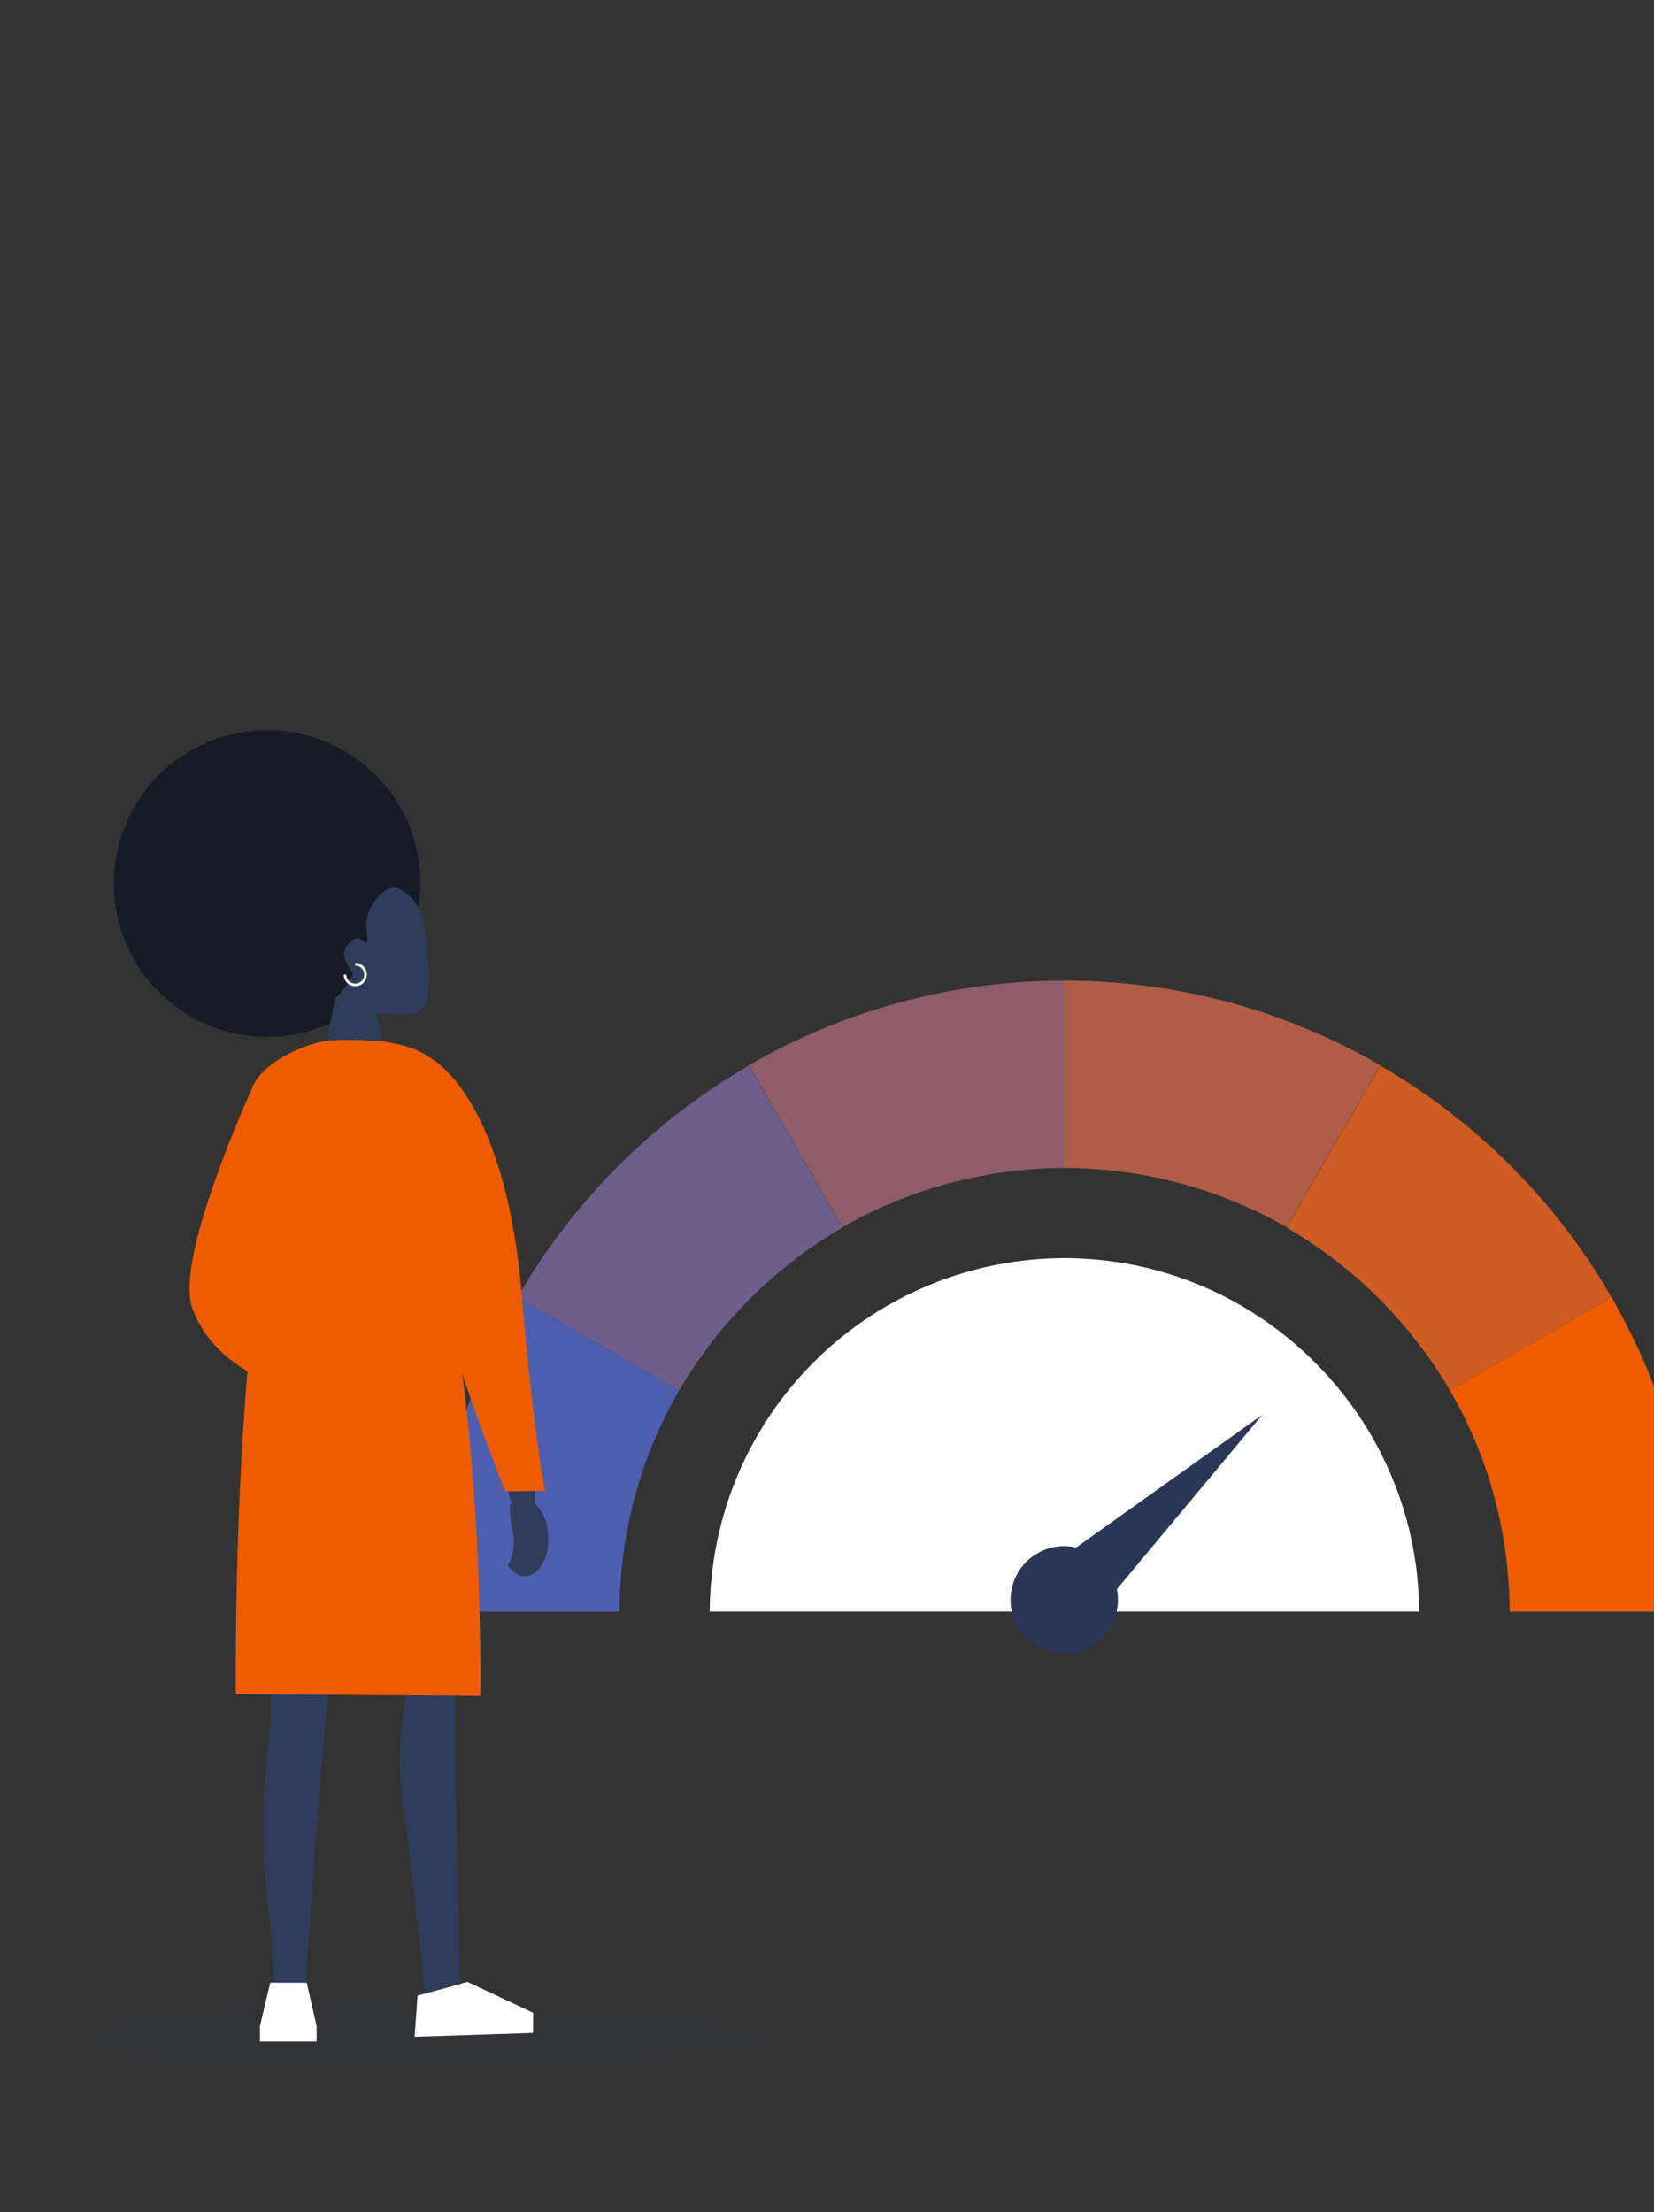<?xml version="1.0" encoding="utf-8"?>
<!-- Generator: Adobe Illustrator 24.0.0, SVG Export Plug-In . SVG Version: 6.00 Build 0)  -->
<svg version="1.1" id="Layer_1" xmlns="http://www.w3.org/2000/svg" xmlns:xlink="http://www.w3.org/1999/xlink" x="0px" y="0px"
	 viewBox="0 0 385 515" style="enable-background:new 0 0 385 515;" xml:space="preserve">
<rect x="0" y="0" width="385" height="515" fill="#333333" stroke="none"/>
<style type="text/css">
	.st0{opacity:0.1;clip-path:url(#SVGID_6_);fill:#2A3756;enable-background:new    ;}
	.st1{clip-path:url(#SVGID_8_);}
	.st2{fill:#8E5D69;}
	.st3{fill:#4E5EAF;}
	.st4{fill:#6E5E8C;}
	.st5{fill:#AF5D46;}
	.st6{fill:#EF5C00;}
	.st7{fill:#CF5C23;}
	.st8{fill:#FFFFFF;}
	.st9{fill:#2A3756;}
	.st10{clip-path:url(#SVGID_10_);}
	.st11{fill:#151C28;}
	.st12{fill:#2F3D5B;}
</style>
<g>
	<g>
		<defs>
			<rect id="SVGID_1_" y="-1" width="387" height="517"/>
		</defs>
		<clipPath id="SVGID_2_">
			<use xlink:href="#SVGID_1_"  style="overflow:visible;"/>
		</clipPath>
	</g>
	<g>
		<defs>
			<rect id="SVGID_3_" y="-1" width="387" height="517"/>
		</defs>
		<clipPath id="SVGID_4_">
			<use xlink:href="#SVGID_3_"  style="overflow:visible;"/>
		</clipPath>
	</g>
	<g>
		<defs>
			<rect id="SVGID_5_" y="-1" width="387" height="517"/>
		</defs>
		<clipPath id="SVGID_6_">
			<use xlink:href="#SVGID_5_"  style="overflow:visible;"/>
		</clipPath>
		<path class="st0" d="M179.9,474c0,4.2-49.3,7.6-93.6,7.6s-66.8-3.4-66.8-7.6s22.5-7.6,66.8-7.6S179.9,469.8,179.9,474z"/>
	</g>
	<g>
		<defs>
			<rect id="SVGID_7_" y="-1" width="387" height="517"/>
		</defs>
		<clipPath id="SVGID_8_">
			<use xlink:href="#SVGID_7_"  style="overflow:visible;"/>
		</clipPath>
		<g class="st1">
			<g>
				<g>
					<path class="st2" d="M247.8,271.9l16.1-24.4l-16.1-19.2c-26.8,0-51.9,7.2-73.5,19.7l21.8,37.7C211.3,277,229,272,247.8,271.9z"
						/>
					<path class="st3" d="M100.9,375.2h43.3c0.1-18.8,5.1-36.4,13.9-51.5L120.5,302C108.1,323.5,100.9,348.5,100.9,375.2z"/>
					<path class="st4" d="M196.1,285.8l-21.8-37.7C152,261,133.4,279.6,120.5,302l37.6,21.7C167.3,308,180.4,294.9,196.1,285.8z"/>
				</g>
				<g>
					<path class="st5" d="M247.8,271.9v-43.6c26.8,0,51.9,7.2,73.5,19.7l-21.8,37.7C284.3,277,266.7,272,247.8,271.9z"/>
					<path class="st6" d="M394.7,375.2h-43.3c-0.1-18.8-5.1-36.4-13.9-51.5l37.6-21.7C387.5,323.5,394.7,348.5,394.7,375.2z"/>
					<path class="st7" d="M299.5,285.8l21.8-37.7c22.3,12.9,40.9,31.5,53.8,53.9l-37.6,21.7C328.3,308,315.2,294.9,299.5,285.8z"/>
					<path class="st8" d="M319.2,334.2c-7.3-12.5-17.7-22.9-30.2-30.2c-12.1-7-26-11-40.9-11.1c-0.1,0-0.5,0-0.6,0
						c-14.9,0.1-28.9,4.1-41,11.1c-12.5,7.2-23,17.7-30.2,30.2c-7,12.1-11,26.1-11.1,41h165.1C330.3,360.3,326.2,346.3,319.2,334.2z
						"/>
				</g>
			</g>
			<g>
				
					<ellipse transform="matrix(0.16 -0.987 0.987 0.16 -159.583 557.432)" class="st9" cx="247.8" cy="372.5" rx="12.5" ry="12.5"/>
				<polygon class="st9" points="240.9,378.4 244.7,364.4 293.8,329.4 255.2,375.7 				"/>
			</g>
		</g>
	</g>
	<g>
		<defs>
			<rect id="SVGID_9_" y="-1" width="387" height="517"/>
		</defs>
		<clipPath id="SVGID_10_">
			<use xlink:href="#SVGID_9_"  style="overflow:visible;"/>
		</clipPath>
		<g id="_x30_4_3_x2F_4" class="st10">
			<g>
				<circle class="st11" cx="62.2" cy="205.7" r="35.7"/>
				<path id="head_2_" class="st12" d="M83.2,206.2c5.8-1.5,13.9-0.3,15.5,9.5c1.2,6.8,2.6,18.7-1.8,20.2c-1.9,0.7-9.2,0-9.2,0
					l2.1,11l-14-2.9l2.2-11.6C78,232.4,64,211.1,83.2,206.2z"/>
				<path id="hair_14_" class="st11" d="M71.9,205.7L71.9,205.7c-11.1,13.9-0.4,24.1,6.2,26.7c2.3-2,4-5.4,4-5.4
					c0.3-1-3.1-3.5-1.6-6.4c1.1-2,2.9-2.9,4.4-1.3c0.3,0.3,0.8,0.1,0.6-1.2c-0.3-2-0.6-5,1.5-8c2.2-3,4.4-4.5,7.4-2.7
					C91.2,201.5,77,201,71.9,205.7z"/>
				<path class="st8" d="M82.7,229.6c-1.5,0-2.7-1.2-2.7-2.7h0.6c0,1.1,0.9,2.1,2.1,2.1c1.1,0,2.1-0.9,2.1-2.1
					c0-1.1-0.9-2.1-2.1-2.1v-0.6c1.5,0,2.7,1.2,2.7,2.7C85.4,228.4,84.2,229.6,82.7,229.6z"/>
			</g>
			<g id="_x30_4_Standing_1_">
				<g id="leg_57_">
					<polygon class="st8" points="124.1,473.3 96.5,474.2 97.2,464.6 108.8,461.4 124.1,468.6 					"/>
					<path class="st12" d="M105.9,398.3c0.2-9.6,2.2-38.5,2.2-38.5S81.5,304.2,76,317.5c0,0,18.5,64.8,19.1,70.3s-4.1,16.1-1,35.2
						c1.5,9.5,4.9,41.1,4.9,41.1l8.1-2.2C107,461.9,105.8,405.1,105.9,398.3z"/>
				</g>
			</g>
			<path class="st6" d="M58.5,253.8c0,0-17.8,38.8-13.8,50.5c5.1,15.2,23.5,19.4,23.5,19.4L58.5,253.8z"/>
			<g id="_x30_4_Front_2_">
				<g id="leg_55_">
					<path class="st12" d="M58.5,337.2c0,0,3.3,22.3,4.4,51.3c1,25.4-4.4,25.5,0.2,61.2l0.6,13.2l7.3,3.6c0,0,1.7-40.2,11.3-135.3
						C82.3,331.1,63.8,323.8,58.5,337.2z"/>
					<polygon class="st8" points="73.7,475.3 60.5,475.3 60.5,471.7 62.9,461.6 71.4,461.6 73.7,471.7 					"/>
				</g>
				<g id="hand_42_">
					<polygon class="st12" points="117.6,344.9 119.6,352.1 124.5,351.4 124.6,344.6 					"/>
					<path class="st6" d="M99.1,245.7c0,0,18.3,7.2,22.4,56.2c2.7,32.5,5.4,45.2,5.4,45.2l-9.3,0.1c0,0-18.2-45.5-19.9-65.7
						C96.8,272,99.1,245.7,99.1,245.7z"/>
					<path class="st12" d="M127.6,357.6c-0.2-5-3-8.9-6.1-8.8c-0.9,0-1.7,0.4-2.5,1.1c-0.7,0.6-0.1,4.6,0.3,6.3
						c0.2,0.9,0.3,1.8,0.3,2.9c0,2.2-0.6,4.1-1.4,5.4c1.1,1.6,2.6,2.5,4.1,2.5C125.5,366.8,127.9,362.6,127.6,357.6z"/>
				</g>
				<path id="dress_8_" class="st6" d="M77.2,242.2c-6,0.4-16.9,5.4-18.7,11.6c-1.2,8.5,5.1,28.4,0,56.1
					c-4.1,38.9-3.6,84.5-3.6,84.5l56.9,0.4c0,0,0.7-42.7-5.1-81.3c-4-26.1-0.7-51.9-4.3-63.7c-1.7-5.6-9.4-6.6-13.2-7.4
					C88.6,242.4,82.3,241.9,77.2,242.2z"/>
			</g>
		</g>
	</g>
</g>
</svg>
